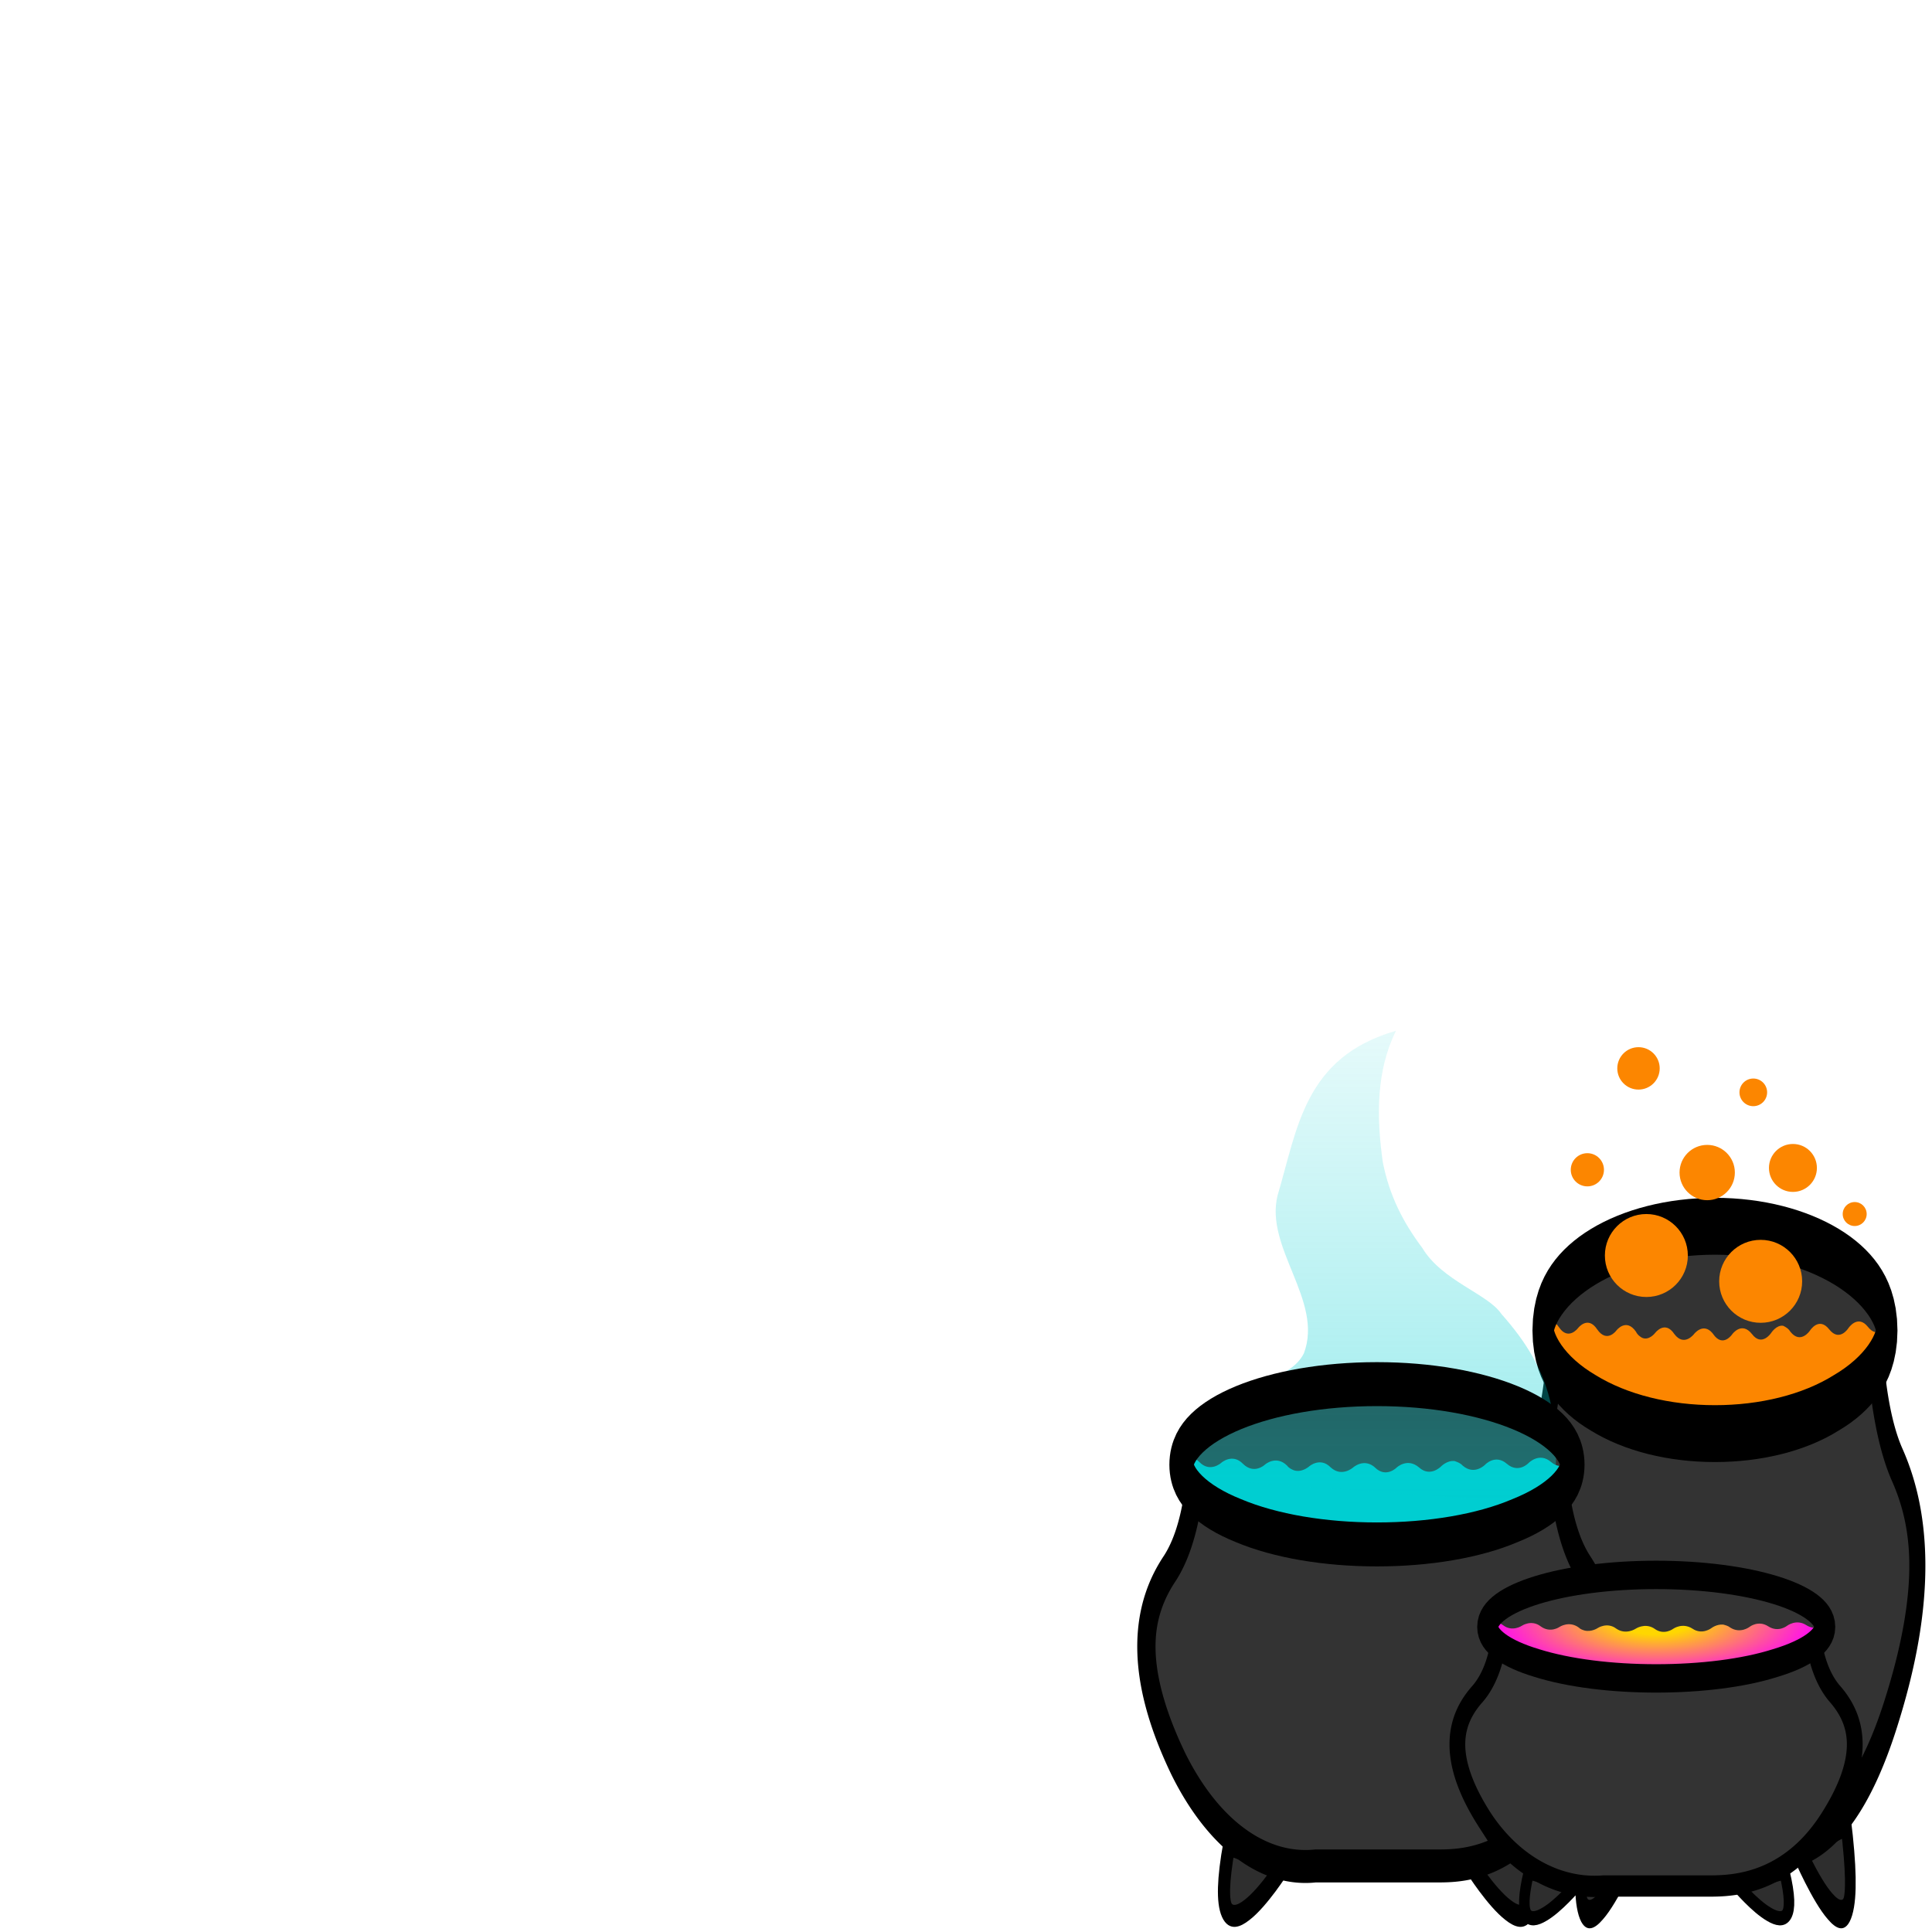 <?xml version="1.0" encoding="UTF-8" standalone="no"?>
<svg
   version="1.2"
   viewBox="0 0 2048 2048"
   id="svg1"
   sodipodi:docname="front_cauldron.svg"
   xml:space="preserve"
   inkscape:version="1.3.2 (091e20e, 2023-11-25, custom)"
   inkscape:export-filename="..\front_cauldron_2048.png"
   inkscape:export-xdpi="96"
   inkscape:export-ydpi="96"
   xmlns:inkscape="http://www.inkscape.org/namespaces/inkscape"
   xmlns:sodipodi="http://sodipodi.sourceforge.net/DTD/sodipodi-0.dtd"
   xmlns:xlink="http://www.w3.org/1999/xlink"
   xmlns="http://www.w3.org/2000/svg"
   xmlns:svg="http://www.w3.org/2000/svg"><defs
     id="defs1"><linearGradient
       id="linearGradient19"
       inkscape:collect="always"><stop
         style="stop-color:#ffd700;stop-opacity:1;"
         offset="0.215"
         id="stop19" /><stop
         style="stop-color:#ff00ff;stop-opacity:1;"
         offset="1"
         id="stop20" /></linearGradient><linearGradient
       id="steam_gradient"
       x1="989.429"
       x2="989.429"
       y1="1353.387"
       y2="848.497"
       gradientTransform="matrix(0.764,0,0,0.995,700.63,248.516)"
       gradientUnits="userSpaceOnUse"><stop
         id="stop3"
         offset="0"
         stop-color="#fff"
         stop-opacity=".4"
         style="stop-color:#00ced1;stop-opacity:0.4;" /><stop
         id="stop4"
         offset="1"
         stop-color="#fff"
         stop-opacity=".1"
         style="stop-color:#00ced1;stop-opacity:0.1;" /></linearGradient><radialGradient
       inkscape:collect="always"
       xlink:href="#linearGradient19"
       id="radialGradient20"
       cx="477.512"
       cy="1199.649"
       fx="477.512"
       fy="1199.649"
       r="385"
       gradientTransform="matrix(-1,0,0,-0.254,955.024,1841.322)"
       gradientUnits="userSpaceOnUse" /></defs><sodipodi:namedview
     id="namedview1"
     pagecolor="#ffffff"
     bordercolor="#666666"
     borderopacity="1.0"
     inkscape:showpageshadow="2"
     inkscape:pageopacity="0.0"
     inkscape:pagecheckerboard="0"
     inkscape:deskcolor="#d1d1d1"
     inkscape:zoom="0.36181641"
     inkscape:cx="1836.5668"
     inkscape:cy="1507.6707"
     inkscape:window-width="1920"
     inkscape:window-height="1001"
     inkscape:window-x="-9"
     inkscape:window-y="-9"
     inkscape:window-maximized="1"
     inkscape:current-layer="g1" /><style
     id="style1">
    .paw{fill:#8bb9a0}
    .outline{stroke:#000}
  </style><g
     id="g1"
     transform="matrix(0.473,0,0,1.256,1591.374,-530.099)"><path
       id="right_leg"
       fill="#2e2e2e"
       stroke="#000000"
       stroke-width="24"
       d="m 296,1982 c 0,0 -40,35 -73,49 -34,15 -61,9 -35,-71 z" /><path
       id="left_leg"
       fill="#2e2e2e"
       stroke="#000000"
       stroke-width="24"
       d="m 664,1982 c 0,0 40,35 73,49 34,15 61,9 35,-71 z" /><path
       id="cauldron_interior"
       fill="#333333"
       d="m 479,1457 c -213,0 -385,39 -385,88 0,23 40,45 112,61 73,17 171,26 273,26 102,0 200,-9 272,-26 72,-16 113,-38 113,-61 0,-49 -173,-88 -385,-88 z" /><path
       id="potion"
       fill="#00ff00"
       d="m 103,1536 -7,1 -2,8 c 0,3 0,6 2,10 l 8,10 c 4,3 8,7 14,10 56,34 200,57 361,57 161,0 305,-23 361,-57 10,-6 18,-13 21,-20 l 3,-10 -1,-4 c -5,3 -22,10 -41,1 -23,-11 -44,1 -44,1 0,0 -20,12 -43,1 -23,-11 -43,1 -43,1 0,0 -21,12 -44,1 -5,-3 -11,-4 -16,-5 -15,-1 -27,6 -27,6 0,0 -21,12 -43,1 -23,-11 -44,0 -44,0 0,0 -21,12 -43,0 l -2,-1 c -21,-9 -41,1 -41,1 0,0 -22,11 -44,0 -21,-12 -43,-1 -43,-1 0,0 -14,7 -30,4 -4,-1 -9,-2 -13,-5 -22,-12 -44,-1 -44,-1 0,0 -21,11 -43,-1 -21,-12 -43,-1 -43,-1 0,0 -22,11 -43,-1 -9,-5 -19,-6 -26,-6 z"
       style="fill:#fc8600;fill-opacity:1" /><path
       id="cauldron_exterior"
       fill="#333333"
       stroke="#000000"
       stroke-width="36"
       d="m 118,1575 c -6,26 -19,59 -47,83 -52,43 -77,106 17,214 a 336,336 0 0 0 270,111 h 242 c 55,0 177,-3 270,-111 93,-108 68,-171 17,-214 -28,-24 -41,-57 -47,-83 -19,12 -49,22 -89,31 -72,17 -170,26 -272,26 -102,0 -200,-9 -273,-26 -39,-9 -69,-19 -88,-31 z" /><path
       id="rim"
       fill="none"
       stroke="#000000"
       stroke-width="48"
       d="m 479,1457 c -213,0 -385,39 -385,88 0,23 40,45 112,61 73,17 171,26 273,26 102,0 200,-9 272,-26 72,-16 113,-38 113,-61 0,-49 -173,-88 -385,-88 z"
       style="stroke-width:48;stroke-dasharray:none" /></g><g
     id="use1"
     transform="matrix(0.538,0,0,0.971,1201.928,52.486)"><path
       id="path7"
       fill="#2e2e2e"
       stroke="#000000"
       stroke-width="24"
       d="m 296,1982 c 0,0 -40,35 -73,49 -34,15 -61,9 -35,-71 z" /><path
       id="path8"
       fill="#2e2e2e"
       stroke="#000000"
       stroke-width="24"
       d="m 664,1982 c 0,0 40,35 73,49 34,15 61,9 35,-71 z" /><path
       id="path9"
       fill="#333333"
       d="m 479,1457 c -213,0 -385,39 -385,88 0,23 40,45 112,61 73,17 171,26 273,26 102,0 200,-9 272,-26 72,-16 113,-38 113,-61 0,-49 -173,-88 -385,-88 z" /><path
       id="path10"
       fill="#00ff00"
       d="m 103,1536 -7,1 -2,8 c 0,3 0,6 2,10 l 8,10 c 4,3 8,7 14,10 56,34 200,57 361,57 161,0 305,-23 361,-57 10,-6 18,-13 21,-20 l 3,-10 -1,-4 c -5,3 -22,10 -41,1 -23,-11 -44,1 -44,1 0,0 -20,12 -43,1 -23,-11 -43,1 -43,1 0,0 -21,12 -44,1 -5,-3 -11,-4 -16,-5 -15,-1 -27,6 -27,6 0,0 -21,12 -43,1 -23,-11 -44,0 -44,0 0,0 -21,12 -43,0 l -2,-1 c -21,-9 -41,1 -41,1 0,0 -22,11 -44,0 -21,-12 -43,-1 -43,-1 0,0 -14,7 -30,4 -4,-1 -9,-2 -13,-5 -22,-12 -44,-1 -44,-1 0,0 -21,11 -43,-1 -21,-12 -43,-1 -43,-1 0,0 -22,11 -43,-1 -9,-5 -19,-6 -26,-6 z"
       style="fill:#00ced1" /><path
       id="steam"
       fill="url(#steam_gradient)"
       d="m 1263.902,1566.885 c 0,-27.902 20.926,-55.804 41.853,-76.73 20.926,-27.902 62.779,-27.902 76.731,-55.804 20.926,-55.804 -41.853,-111.608 -27.902,-167.412 20.927,-69.755 27.902,-146.486 125.559,-174.387 -20.927,41.853 -20.927,90.681 -13.951,139.51 6.976,34.877 20.927,62.779 41.853,90.681 20.927,34.877 69.755,48.828 83.706,69.755 55.804,62.779 62.779,111.608 55.804,202.29"
       style="fill:url(#steam_gradient);stroke-width:0.872"
       transform="matrix(1.858,0,0,1.03,-2233.573,-54.059)" /><path
       id="path11"
       fill="#333333"
       stroke="#000000"
       stroke-width="36"
       d="m 118,1575 c -6,26 -19,59 -47,83 -52,43 -77,106 17,214 a 336,336 0 0 0 270,111 h 242 c 55,0 177,-3 270,-111 93,-108 68,-171 17,-214 -28,-24 -41,-57 -47,-83 -19,12 -49,22 -89,31 -72,17 -170,26 -272,26 -102,0 -200,-9 -273,-26 -39,-9 -69,-19 -88,-31 z" /><path
       id="path12"
       fill="none"
       stroke="#000000"
       stroke-width="48"
       d="m 479,1457 c -213,0 -385,39 -385,88 0,23 40,45 112,61 73,17 171,26 273,26 102,0 200,-9 272,-26 72,-16 113,-38 113,-61 0,-49 -173,-88 -385,-88 z" /></g><g
     id="use2"
     transform="matrix(0.464,0,0,0.627,1533.418,755.917)"><path
       id="path1"
       fill="#2e2e2e"
       stroke="#000000"
       stroke-width="24"
       d="m 296,1982 c 0,0 -40,35 -73,49 -34,15 -61,9 -35,-71 z" /><path
       id="path2"
       fill="#2e2e2e"
       stroke="#000000"
       stroke-width="24"
       d="m 664,1982 c 0,0 40,35 73,49 34,15 61,9 35,-71 z" /><path
       id="path3"
       fill="#333333"
       d="m 479,1457 c -213,0 -385,39 -385,88 0,23 40,45 112,61 73,17 171,26 273,26 102,0 200,-9 272,-26 72,-16 113,-38 113,-61 0,-49 -173,-88 -385,-88 z" /><path
       id="path4"
       fill="#00ff00"
       d="m 103,1536 -7,1 -2,8 c 0,3 0,6 2,10 l 8,10 c 4,3 8,7 14,10 56,34 200,57 361,57 161,0 305,-23 361,-57 10,-6 18,-13 21,-20 l 3,-10 -1,-4 c -5,3 -22,10 -41,1 -23,-11 -44,1 -44,1 0,0 -20,12 -43,1 -23,-11 -43,1 -43,1 0,0 -21,12 -44,1 -5,-3 -11,-4 -16,-5 -15,-1 -27,6 -27,6 0,0 -21,12 -43,1 -23,-11 -44,0 -44,0 0,0 -21,12 -43,0 l -2,-1 c -21,-9 -41,1 -41,1 0,0 -22,11 -44,0 -21,-12 -43,-1 -43,-1 0,0 -14,7 -30,4 -4,-1 -9,-2 -13,-5 -22,-12 -44,-1 -44,-1 0,0 -21,11 -43,-1 -21,-12 -43,-1 -43,-1 0,0 -22,11 -43,-1 -9,-5 -19,-6 -26,-6 z"
       style="fill:url(#radialGradient20)" /><path
       id="path5"
       fill="#333333"
       stroke="#000000"
       stroke-width="36"
       d="m 118,1575 c -6,26 -19,59 -47,83 -52,43 -77,106 17,214 a 336,336 0 0 0 270,111 h 242 c 55,0 177,-3 270,-111 93,-108 68,-171 17,-214 -28,-24 -41,-57 -47,-83 -19,12 -49,22 -89,31 -72,17 -170,26 -272,26 -102,0 -200,-9 -273,-26 -39,-9 -69,-19 -88,-31 z" /><path
       id="path6"
       fill="none"
       stroke="#000000"
       stroke-width="48"
       d="m 479,1457 c -213,0 -385,39 -385,88 0,23 40,45 112,61 73,17 171,26 273,26 102,0 200,-9 272,-26 72,-16 113,-38 113,-61 0,-49 -173,-88 -385,-88 z" /></g><g
     id="g19"
     style="fill:#fc8600;fill-opacity:1"><circle
       style="opacity:1;fill:#fc8600;stroke:none;stroke-width:55.494;stroke-linecap:round;stroke-dasharray:none;fill-opacity:1"
       id="path13"
       cx="1745.212"
       cy="1330.895"
       r="43.972" /><circle
       style="opacity:1;fill:#fc8600;stroke:none;stroke-width:36.996;stroke-linecap:round;stroke-dasharray:none;fill-opacity:1"
       id="circle13"
       cx="1809.705"
       cy="1242.951"
       r="29.315" /><circle
       style="opacity:1;fill:#fc8600;stroke:none;stroke-width:55.494;stroke-linecap:round;stroke-dasharray:none;fill-opacity:1"
       id="circle14"
       cx="1866.38"
       cy="1358.256"
       r="43.972" /><circle
       style="opacity:1;fill:#fc8600;stroke:none;stroke-width:16.032;stroke-linecap:round;stroke-dasharray:none;fill-opacity:1"
       id="circle15"
       cx="1966.051"
       cy="1286.923"
       r="12.703" /><circle
       style="opacity:1;fill:#fc8600;stroke:none;stroke-width:32.063;stroke-linecap:round;stroke-dasharray:none;fill-opacity:1"
       id="circle16"
       cx="1900.581"
       cy="1238.065"
       r="25.406" /><circle
       style="opacity:1;fill:#fc8600;stroke:none;stroke-width:28.364;stroke-linecap:round;stroke-dasharray:none;fill-opacity:1"
       id="circle17"
       cx="1736.874"
       cy="1132.531"
       r="22.475" /><circle
       style="opacity:1;fill:#fc8600;stroke:none;stroke-width:22.198;stroke-linecap:round;stroke-dasharray:none;fill-opacity:1"
       id="circle18"
       cx="1682.674"
       cy="1240.019"
       r="17.589" /><circle
       style="opacity:1;fill:#fc8600;stroke:none;stroke-width:18.498;stroke-linecap:round;stroke-dasharray:none;fill-opacity:1"
       id="circle19"
       cx="1858.563"
       cy="1157.937"
       r="14.657" /></g></svg>
